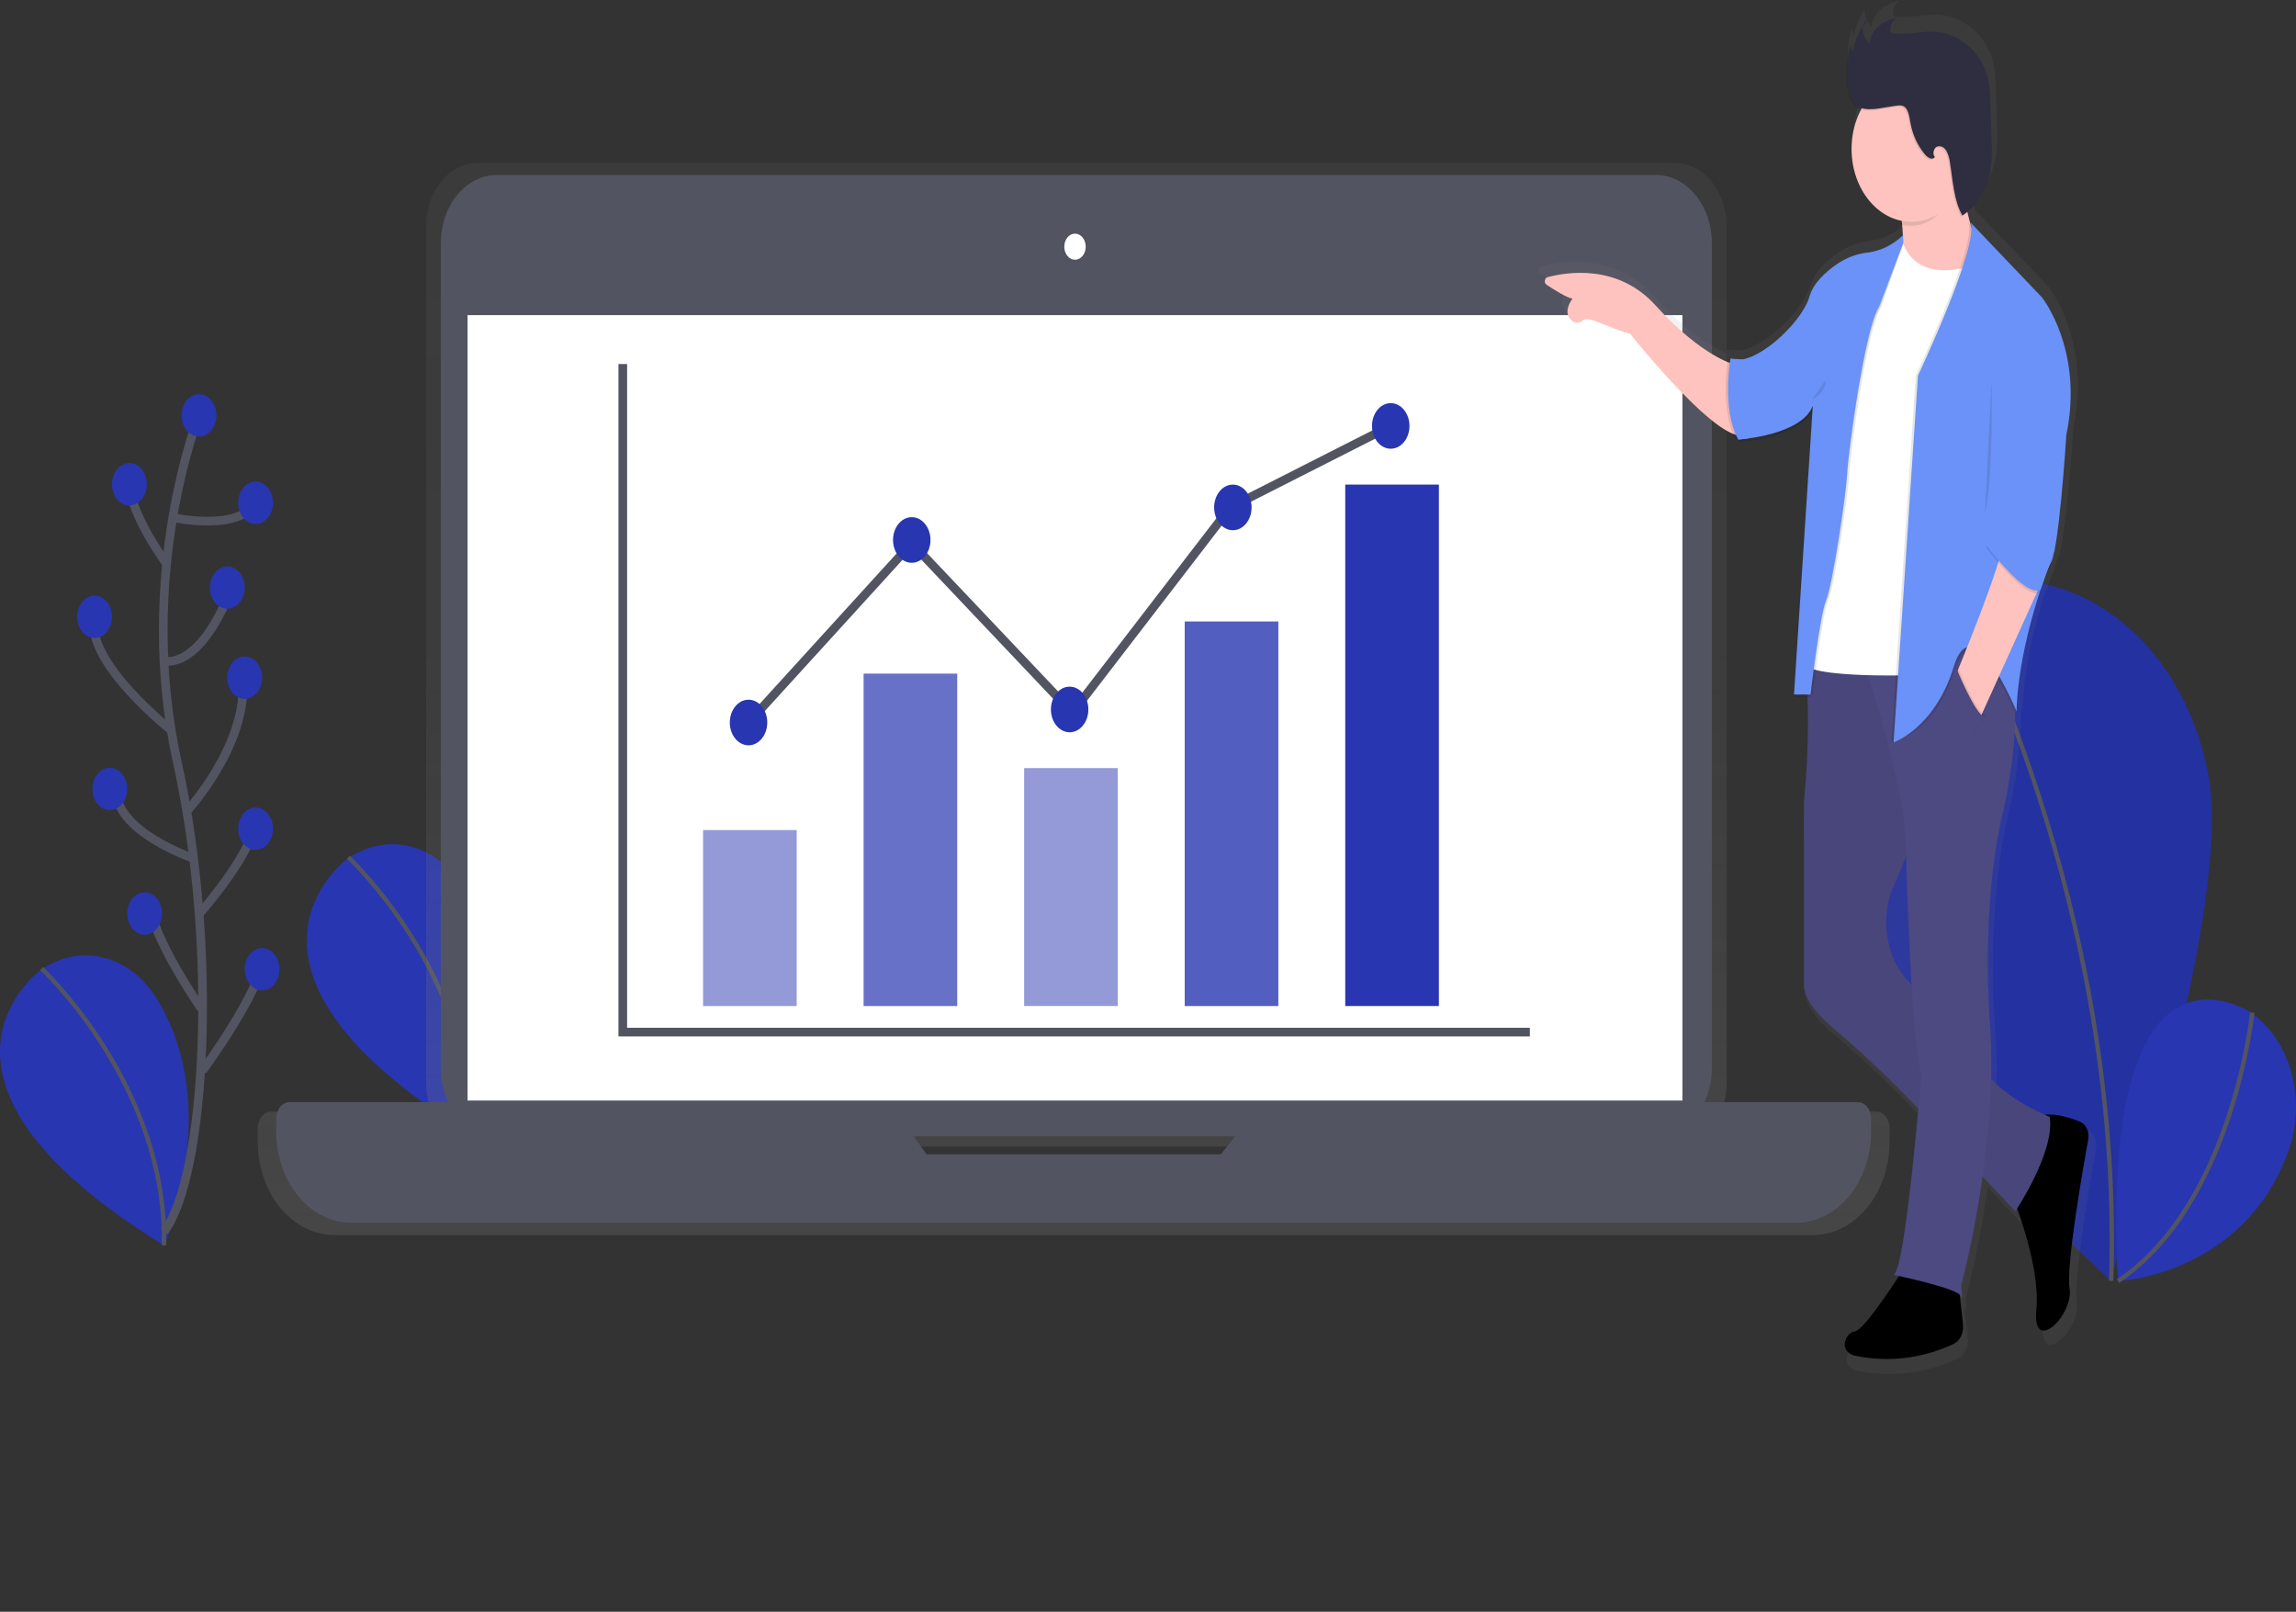 <svg width="530" height="372" viewBox="0 0 530 372" fill="none" xmlns="http://www.w3.org/2000/svg">
<rect x="0" y="0" width="530" height="372" fill="#333333" stroke="none"/>
<g clip-path="url(#clip0_73_30)">
<path d="M80 198.374C80 198.374 46.05 223.331 108.656 261.772C108.656 261.772 122.45 230.584 107.2 205.153C104.241 200.198 99.892 196.737 94.977 195.425C90.062 194.113 84.923 195.042 80.533 198.036L80 198.374Z" fill="#2836B1"/>
<path d="M80.406 197.853C80.406 197.853 109.472 224.914 108.661 261.752" stroke="#535461" stroke-miterlimit="10"/>
<path d="M509.528 177.584C516.406 208.211 487.067 295.464 487.067 295.464C487.067 295.464 425.333 238.547 418.45 207.92C416.65 200.577 416.072 192.869 416.753 185.251C417.433 177.632 419.357 170.256 422.411 163.555C425.466 156.855 429.589 150.966 434.539 146.234C439.49 141.501 445.166 138.022 451.237 136C457.307 133.977 463.647 133.453 469.886 134.457C476.125 135.461 482.136 137.974 487.566 141.848C492.996 145.721 497.736 150.877 501.506 157.013C505.277 163.149 508.002 170.14 509.522 177.577L509.528 177.584Z" fill="#2836B1"/>
<path opacity="0.1" d="M509.528 177.584C516.406 208.211 487.067 295.464 487.067 295.464C487.067 295.464 425.333 238.547 418.45 207.92C416.65 200.577 416.072 192.869 416.753 185.251C417.433 177.632 419.357 170.256 422.411 163.555C425.466 156.855 429.589 150.966 434.539 146.234C439.49 141.501 445.166 138.022 451.237 136C457.307 133.977 463.647 133.453 469.886 134.457C476.125 135.461 482.136 137.974 487.566 141.848C492.996 145.721 497.736 150.877 501.506 157.013C505.277 163.149 508.002 170.14 509.522 177.577L509.528 177.584Z" fill="black"/>
<path d="M451.783 137.472C451.783 137.472 490.211 208.116 487.339 295.633" stroke="#535461" stroke-miterlimit="10"/>
<path d="M519.333 233.56C519.333 233.56 484.489 210.477 488.9 295.687C488.9 295.687 517.967 294.422 528.283 265.547C530.301 259.931 530.556 253.609 529 247.78C527.445 241.95 524.187 237.018 519.844 233.919L519.333 233.56Z" fill="#2836B1"/>
<path d="M519.906 233.709C519.906 233.709 515.406 277.941 488.9 295.687" stroke="#535461" stroke-miterlimit="10"/>
<path d="M9.2 224.062C9.2 224.062 -24.767 249.013 37.844 287.433C37.844 287.433 51.639 256.245 36.389 230.814C33.429 225.859 29.08 222.398 24.166 221.086C19.251 219.774 14.112 220.703 9.722 223.697L9.2 224.062Z" fill="#2836B1"/>
<path d="M9.589 223.541C9.589 223.541 38.656 250.602 37.844 287.44" stroke="#535461" stroke-miterlimit="10"/>
<path d="M433.017 256.542H397.322C398.144 254.531 398.57 252.314 398.567 250.068V52.141C398.567 48.281 397.308 44.58 395.067 41.851C392.826 39.122 389.786 37.588 386.617 37.588H110.322C107.153 37.588 104.113 39.122 101.872 41.851C99.631 44.58 98.372 48.281 98.372 52.141V250.075C98.369 252.321 98.795 254.538 99.617 256.549H62.661C62.245 256.549 61.832 256.649 61.448 256.844C61.063 257.039 60.714 257.324 60.42 257.684C60.126 258.043 59.894 258.47 59.736 258.94C59.578 259.409 59.498 259.912 59.5 260.419V263.524C59.5 269.234 61.362 274.709 64.678 278.746C67.993 282.784 72.489 285.052 77.178 285.052H418.5C423.188 285.052 427.685 282.784 431 278.746C434.315 274.709 436.178 269.234 436.178 263.524V260.419C436.181 259.911 436.101 259.408 435.944 258.938C435.786 258.467 435.554 258.04 435.26 257.679C434.966 257.319 434.617 257.033 434.232 256.838C433.847 256.643 433.434 256.542 433.017 256.542ZM213.078 268.855L210 264.627H285.989L282.6 268.862L213.078 268.855Z" fill="url(#paint0_linear_73_30)"/>
<path d="M382.233 40.389H114.678C107.541 40.389 101.756 47.434 101.756 56.125V246.55C101.756 255.241 107.541 262.286 114.678 262.286H382.233C389.37 262.286 395.156 255.241 395.156 246.55V56.125C395.156 47.434 389.37 40.389 382.233 40.389Z" fill="#535461"/>
<path d="M388.361 72.734H107.933V254.012H388.361V72.734Z" fill="white"/>
<path d="M248.15 59.948C249.515 59.948 250.622 58.6 250.622 56.937C250.622 55.275 249.515 53.927 248.15 53.927C246.785 53.927 245.678 55.275 245.678 56.937C245.678 58.6 246.785 59.948 248.15 59.948Z" fill="white"/>
<path d="M291.444 254.384L281.811 266.42H213.889L205.183 254.384H66.856C66.036 254.384 65.251 254.781 64.671 255.486C64.092 256.191 63.767 257.148 63.767 258.146V261.177C63.767 266.757 65.587 272.109 68.827 276.054C72.067 280 76.462 282.217 81.044 282.217H414.633C416.902 282.217 419.149 281.673 421.245 280.615C423.341 279.558 425.246 278.008 426.851 276.054C428.455 274.101 429.728 271.781 430.596 269.229C431.464 266.676 431.911 263.94 431.911 261.177V258.146C431.911 257.148 431.586 256.191 431.006 255.486C430.427 254.781 429.641 254.384 428.822 254.384H291.444Z" fill="#535461"/>
<path d="M143.761 84.019V238.215H353.15" stroke="#535461" stroke-width="2" stroke-miterlimit="10"/>
<path opacity="0.5" d="M183.906 191.582H162.289V232.201H183.906V191.582Z" fill="#2836B1"/>
<path opacity="0.7" d="M220.967 155.475H199.35V232.201H220.967V155.475Z" fill="#2836B1"/>
<path opacity="0.5" d="M258.028 177.286H236.411V232.194H258.028V177.286Z" fill="#2836B1"/>
<path opacity="0.8" d="M295.089 143.439H273.472V232.2H295.089V143.439Z" fill="#2836B1"/>
<path d="M332.15 111.845H310.533V232.194H332.15V111.845Z" fill="#2836B1"/>
<path d="M172.789 166.759L210.467 125.389L247.528 164.5L283.972 117.115L321.033 98.307" stroke="#535461" stroke-width="2" stroke-miterlimit="10"/>
<path d="M172.789 172.023C175.176 172.023 177.111 169.666 177.111 166.759C177.111 163.852 175.176 161.496 172.789 161.496C170.402 161.496 168.467 163.852 168.467 166.759C168.467 169.666 170.402 172.023 172.789 172.023Z" fill="#2836B1"/>
<path d="M246.911 169.012C249.298 169.012 251.233 166.656 251.233 163.749C251.233 160.842 249.298 158.485 246.911 158.485C244.524 158.485 242.589 160.842 242.589 163.749C242.589 166.656 244.524 169.012 246.911 169.012Z" fill="#2836B1"/>
<path d="M284.589 122.378C286.976 122.378 288.911 120.022 288.911 117.115C288.911 114.208 286.976 111.852 284.589 111.852C282.202 111.852 280.267 114.208 280.267 117.115C280.267 120.022 282.202 122.378 284.589 122.378Z" fill="#2836B1"/>
<path d="M210.467 129.895C212.854 129.895 214.789 127.538 214.789 124.631C214.789 121.724 212.854 119.368 210.467 119.368C208.08 119.368 206.144 121.724 206.144 124.631C206.144 127.538 208.08 129.895 210.467 129.895Z" fill="#2836B1"/>
<path d="M321.033 103.571C323.42 103.571 325.356 101.215 325.356 98.308C325.356 95.401 323.42 93.044 321.033 93.044C318.646 93.044 316.711 95.401 316.711 98.308C316.711 101.215 318.646 103.571 321.033 103.571Z" fill="#2836B1"/>
<path d="M481.839 260.974C479.561 260.061 476.183 259.005 473.506 259.377C470.956 258.247 464.961 255.318 460.867 250.907C460.985 246.57 460.894 242.228 460.594 237.904C458.5 208.901 463.211 189.782 463.211 189.782C463.211 189.782 466.911 175.196 466.506 163.093C466.744 163.641 466.878 163.965 466.878 163.965C467.2 153.526 470.122 142.722 472.311 135.991C472.395 135.962 472.476 135.925 472.556 135.882L475 128.819C475.195 128.407 475.349 127.969 475.461 127.514L475.856 126.397L475.739 126.336C475.778 126.154 475.817 125.958 475.856 125.761C477.417 117.717 478.633 98.639 478.633 98.639C482.822 78.559 472.878 66.165 472.878 66.165L456 48.481C456.084 48.711 456.14 48.955 456.167 49.205L456.028 49.056C455.789 48.224 455.528 47.229 455.272 46.093C455.868 45.572 456.425 44.99 456.939 44.354C458.858 42.147 460.178 39.279 460.722 36.134C461.049 33.674 461.133 31.176 460.972 28.692L460.694 20.161C460.682 18.491 460.542 16.827 460.278 15.188C459.006 8.423 453.311 3.687 447.594 3.376C445.776 3.363 443.958 3.481 442.15 3.728C440.672 3.876 439.188 3.914 437.706 3.843C437.537 3.854 437.37 3.799 437.228 3.687C437.099 3.531 437.025 3.32 437.022 3.099C436.993 2.703 437.03 2.304 437.131 1.926C437.233 1.548 437.396 1.199 437.611 0.9C437.835 0.661 438.095 0.479 438.378 0.366L437.972 0.481C438.172 0.289 438.398 0.14 438.639 0.041C437.157 0.358 435.732 0.988 434.428 1.901C434.068 2.189 433.738 2.527 433.444 2.909C432.668 3.739 432.163 4.883 432.022 6.13C431.326 5.414 430.807 4.477 430.522 3.423C430.434 2.993 430.434 2.542 430.522 2.111C430.422 2.26 430.326 2.413 430.233 2.571C430.233 2.524 430.233 2.476 430.233 2.429C429.16 4.036 428.4 5.919 428.011 7.936C427.862 7.718 427.749 7.465 427.681 7.193C427.612 6.922 427.588 6.636 427.611 6.353C427.528 6.671 427.45 6.989 427.378 7.307C427.353 7.096 427.353 6.882 427.378 6.671C426.724 9.11 426.428 11.67 426.506 14.235C426.506 16.792 427.439 20.777 429.689 21.676C429.806 21.724 429.922 21.758 430.044 21.791C428.779 24.185 428.021 26.924 427.839 29.762C427.657 32.6 428.055 35.449 429 38.053C429.944 40.657 431.404 42.935 433.249 44.683C435.095 46.431 437.267 47.594 439.572 48.068C439.609 48.379 439.644 48.706 439.678 49.049H439.767C439.828 49.726 439.878 50.47 439.911 51.227C439.343 51.905 438.722 52.512 438.056 53.041C436.167 54.4 434.06 55.249 431.878 55.53C429.272 55.779 426.74 56.702 424.45 58.236C421.756 60.07 418.783 62.742 417.85 65.99C416.294 71.402 407.728 79.825 401.983 80.873L399.939 80.731L399.789 80.677V80.724L399.289 80.691H399.261H399.128V80.724L398.611 80.691C398.611 80.691 398.561 80.981 398.489 81.496C395.6 80.285 389.461 76.929 381.472 68.1C372.583 58.27 360.556 60.205 355.917 61.443C355.759 61.486 355.615 61.586 355.505 61.73C355.396 61.874 355.324 62.056 355.301 62.251C355.278 62.445 355.305 62.644 355.377 62.82C355.449 62.996 355.564 63.141 355.706 63.236C357.578 64.488 360.478 66.307 361.817 66.51C361.817 66.51 359.039 70.049 361.994 71.923C362.349 72.132 362.744 72.217 363.136 72.171C363.528 72.124 363.902 71.947 364.217 71.659C365.65 70.38 369.633 73.276 375.406 74.784C375.406 74.784 391.694 95.311 399.783 98.463C399.97 98.911 400.176 99.347 400.4 99.769L400.9 99.722V99.769H401.111L401.172 100.445C401.172 100.445 413.75 99.64 417.839 94.079C418.128 93.764 418.394 93.417 418.633 93.044L414.261 160.021H414.3L414.261 160.657H417.478C417.753 168.895 417.461 177.146 416.606 185.324V228.987C416.606 228.987 416.439 232.83 422.994 238.459C429.868 244.286 436.491 250.539 442.839 257.192L443.633 258.031C442.428 271.392 439.906 296.296 437.8 297.223L439.1 297.5C436.878 300.93 430.567 310.354 428.644 310.604C426.289 310.922 424.717 315.388 428.644 316.341C436.487 317.995 444.551 317.027 451.978 313.541C452.718 313.185 453.34 312.537 453.743 311.701C454.145 310.864 454.306 309.888 454.2 308.927L453.439 301.891C453.583 301.988 453.699 302.137 453.772 302.317C454.294 304.232 453.772 299.766 453.772 299.766C455.924 291.343 457.615 282.754 458.833 274.058L466.611 282.244C466.611 282.244 466.767 282.007 467.039 281.568C468.944 286.831 472.344 297.601 471.583 305.49C470.539 316.314 480.472 306.762 479.433 300.389C478.589 295.234 482.367 273.382 483.839 265.209C483.997 264.327 483.88 263.404 483.511 262.621C483.141 261.838 482.545 261.251 481.839 260.974Z" fill="url(#paint1_linear_73_30)"/>
<path d="M400.556 84.175C400.556 84.175 393.144 82.619 382.156 70.482C373.461 60.882 361.733 62.769 357.211 63.98C357.057 64.021 356.917 64.118 356.809 64.258C356.702 64.399 356.632 64.576 356.61 64.766C356.587 64.956 356.613 65.15 356.684 65.321C356.755 65.493 356.867 65.634 357.006 65.726C358.833 66.943 361.667 68.723 362.994 68.926C362.994 68.926 360.256 72.376 363.167 74.223C363.515 74.431 363.905 74.518 364.291 74.472C364.678 74.427 365.046 74.252 365.356 73.966C366.756 72.721 370.644 75.549 376.283 77.017C376.283 77.017 398.261 104.714 403.372 100.019L400.556 84.175Z" fill="#FEC3BE"/>
<path d="M438.394 46.519C438.394 46.519 440.439 57.1 438.394 64.569L447.594 66.125L455.772 61.145V54.61C455.772 54.61 451.939 44.651 452.961 33.137L438.394 46.519Z" fill="#FEC3BE"/>
<path d="M464.444 275.864C464.444 275.864 471.111 291.736 470.067 302.317C469.022 312.898 478.756 303.562 477.733 297.338C476.906 292.304 480.594 270.953 482.033 263.01C482.189 262.152 482.078 261.254 481.721 260.49C481.363 259.726 480.786 259.151 480.1 258.877C477.028 257.645 471.883 256.137 469.3 258.444C465.483 261.86 464.444 275.864 464.444 275.864Z" fill="black"/>
<path d="M439.161 293.292C439.161 293.292 430.472 306.985 428.172 307.296C425.872 307.607 424.339 311.964 428.172 312.898C435.826 314.52 443.698 313.585 450.95 310.192C451.676 309.847 452.285 309.216 452.681 308.399C453.077 307.582 453.236 306.626 453.133 305.686L451.667 292.358L439.161 293.292Z" fill="black"/>
<path d="M424.85 147.965L416.517 149.318C417.66 161.171 417.627 173.149 416.417 184.992V227.614C416.417 227.614 416.256 231.369 422.656 236.828C429.367 242.51 435.834 248.607 442.033 255.095L465.222 279.558C465.222 279.558 474.422 265.865 473.144 257.774C473.144 257.774 457.811 251.861 455.767 242.214C454.594 236.693 448.65 232.066 443.783 229.156C440.724 227.347 438.265 224.318 436.815 220.572C435.365 216.825 435.01 212.588 435.811 208.563C436.095 207.164 436.534 205.819 437.117 204.564C441.206 195.851 447.083 176.245 447.083 176.245L435.839 150.144L424.85 147.965Z" fill="#4D4981"/>
<path opacity="0.05" d="M424.85 147.965L416.517 149.318C417.66 161.171 417.627 173.149 416.417 184.992V227.614C416.417 227.614 416.256 231.369 422.656 236.828C429.367 242.51 435.834 248.607 442.033 255.095L465.222 279.558C465.222 279.558 474.422 265.865 473.144 257.774C473.144 257.774 457.811 251.861 455.767 242.214C454.594 236.693 448.65 232.066 443.783 229.156C440.724 227.347 438.265 224.318 436.815 220.572C435.365 216.825 435.01 212.588 435.811 208.563C436.095 207.164 436.534 205.819 437.117 204.564C441.206 195.851 447.083 176.245 447.083 176.245L435.839 150.144L424.85 147.965Z" fill="black"/>
<path d="M437.117 294.246C437.117 294.246 452.194 297.358 452.706 299.225C453.217 301.092 452.706 296.735 452.706 296.735C452.706 296.735 461.394 264.681 459.372 236.368C457.35 208.055 461.928 189.376 461.928 189.376C461.928 189.376 467.294 168.214 464.228 156.077C461.161 143.94 428.961 149.23 428.961 149.23C428.961 149.23 440.206 181.284 439.95 196.534C439.95 196.534 441.228 242.592 443.528 247.883C443.506 247.856 439.928 292.981 437.117 294.246Z" fill="#4D4981"/>
<path d="M438.889 54.61C438.889 54.61 440.422 66.111 455.756 61.145L445.556 155.745C445.556 155.745 415.911 156.99 416.167 152.633L422.278 95.378L438.889 54.61Z" fill="white"/>
<path opacity="0.1" d="M439.289 53.987C437.292 56.381 434.691 57.885 431.906 58.257C429.361 58.494 426.888 59.389 424.65 60.882C422.022 62.674 419.094 65.279 418.206 68.452C416.417 74.676 405.172 84.946 400.061 82.767L401.85 101.44C401.85 101.44 416.417 100.506 418.972 93.66L414.633 160.292H418.467C418.467 160.292 420.511 142.242 422.044 138.507C423.578 134.773 426.644 114.233 426.9 109.254C427.156 104.274 430.989 75.644 434.311 70.691L439.311 55.909L439.289 53.987Z" fill="black"/>
<path opacity="0.1" d="M439.289 54.921C437.005 57.097 434.274 58.466 431.394 58.879C428.851 59.121 426.38 60.021 424.144 61.517C421.517 63.31 418.589 65.915 417.7 69.088C415.911 75.312 404.667 85.582 399.556 83.403L401.344 102.076C401.344 102.076 415.911 101.142 418.467 94.296L414.122 160.887H417.956C417.956 160.887 420 142.837 421.533 139.103C423.067 135.368 426.133 114.828 426.389 109.849C426.644 104.87 430.478 76.239 433.8 71.287L439.289 56.782V54.921Z" fill="black"/>
<path d="M439.289 54.299C437.005 56.474 434.274 57.843 431.394 58.257C428.85 58.494 426.377 59.389 424.139 60.882C421.511 62.674 418.583 65.279 417.694 68.452C415.906 74.676 404.661 84.946 399.55 82.767L401.339 101.44C401.339 101.44 415.906 100.506 418.461 93.66L414.122 160.292H417.956C417.956 160.292 420 142.242 421.533 138.507C423.067 134.773 426.133 114.233 426.389 109.254C426.644 104.275 430.478 75.644 433.8 70.691L439.294 56.22L439.289 54.299Z" fill="#6A92F8"/>
<path opacity="0.1" d="M452.322 42.317C451.989 39.368 452.656 37.527 452.961 34.07L438.394 47.452C438.394 47.452 438.744 49.258 439.011 51.904C439.746 52.048 440.489 52.121 441.233 52.12C446.289 52.12 449.928 47.31 452.322 42.317Z" fill="black"/>
<path d="M441.206 51.194C448.827 51.194 455.006 43.67 455.006 34.388C455.006 25.107 448.827 17.583 441.206 17.583C433.584 17.583 427.406 25.107 427.406 34.388C427.406 43.67 433.584 51.194 441.206 51.194Z" fill="#FEC3BE"/>
<path opacity="0.1" d="M426.144 17.915C426.056 15.081 426.434 12.254 427.256 9.6C427.027 10.018 426.931 10.521 426.984 11.019C427.037 11.516 427.236 11.974 427.544 12.306C427.989 9.414 429.208 6.783 431.011 4.824C430.028 5.02 429.522 6.501 429.767 7.679C430.099 8.828 430.69 9.841 431.472 10.601C431.389 8.822 432.356 7.158 433.578 6.183C434.851 5.293 436.242 4.679 437.689 4.37C437.193 4.585 436.769 4.993 436.484 5.532C436.198 6.07 436.067 6.708 436.111 7.347C436.115 7.564 436.189 7.77 436.317 7.922C436.456 8.03 436.619 8.082 436.783 8.071C438.223 8.139 439.664 8.1 441.1 7.956C442.865 7.714 444.64 7.599 446.417 7.611C451.972 7.895 457.556 12.516 458.8 19.112C459.058 20.713 459.194 22.339 459.206 23.97L459.478 32.298C459.636 34.727 459.554 37.171 459.233 39.577C458.848 41.798 458.066 43.889 456.941 45.699C455.817 47.509 454.378 48.995 452.728 50.05C450.722 46.512 450.544 41.965 449.85 37.751C449.74 36.778 449.443 35.851 448.983 35.044C448.746 34.646 448.412 34.347 448.029 34.19C447.646 34.032 447.232 34.023 446.844 34.165C446.094 34.53 445.772 35.924 446.394 36.546C445.839 37.345 444.8 36.749 444.172 36.039C442.419 34.014 441.212 31.388 440.711 28.509C440.461 27.061 440.211 25.275 439.044 24.781C438.643 24.647 438.224 24.613 437.811 24.68C435.378 24.883 431.572 26.108 429.217 25.167C427.056 24.308 426.144 20.411 426.144 17.915Z" fill="black"/>
<path d="M426.4 17.603C426.312 14.769 426.689 11.942 427.511 9.289C427.283 9.706 427.186 10.21 427.239 10.708C427.293 11.205 427.492 11.662 427.8 11.995C428.245 9.103 429.464 6.472 431.267 4.512C430.283 4.709 429.778 6.19 430.022 7.367C430.354 8.517 430.945 9.53 431.728 10.29C431.644 8.511 432.611 6.846 433.833 5.872C435.107 4.981 436.498 4.368 437.944 4.059C437.448 4.273 437.025 4.682 436.739 5.22C436.454 5.759 436.323 6.397 436.367 7.036C436.371 7.253 436.445 7.459 436.572 7.611C436.711 7.719 436.874 7.771 437.039 7.76C438.478 7.827 439.92 7.789 441.356 7.645C443.121 7.403 444.896 7.288 446.672 7.3C452.228 7.584 457.811 12.205 459.056 18.801C459.313 20.401 459.449 22.027 459.461 23.658L459.733 31.986C459.891 34.416 459.809 36.86 459.489 39.266C459.104 41.487 458.322 43.577 457.197 45.388C456.072 47.198 454.634 48.684 452.983 49.739C450.978 46.2 450.8 41.654 450.106 37.439C449.996 36.467 449.699 35.539 449.239 34.733C449.001 34.335 448.668 34.036 448.285 33.878C447.901 33.721 447.487 33.712 447.1 33.854C446.35 34.219 446.028 35.613 446.65 36.235C446.094 37.033 445.056 36.438 444.428 35.728C442.675 33.702 441.468 31.077 440.967 28.198C440.717 26.75 440.467 24.964 439.3 24.47C438.899 24.336 438.479 24.301 438.067 24.369C435.633 24.572 431.828 25.796 429.472 24.856C427.311 23.99 426.4 20.1 426.4 17.603Z" fill="#2F2E41"/>
<path opacity="0.1" d="M398.889 82.774C398.889 82.774 396.844 94.275 400.678 101.447L402.85 101.23L401.667 82.964L398.889 82.774Z" fill="black"/>
<path d="M399.444 82.774C399.444 82.774 397.4 94.275 401.233 101.447L403.406 101.23L402.222 82.964L399.444 82.774Z" fill="#6A92F8"/>
<path opacity="0.1" d="M454.367 51.369L470.85 68.641C470.85 68.641 480.561 80.778 476.472 100.384C476.472 100.384 474.683 129.015 472.639 130.26C472.639 130.26 465.483 147.688 464.972 164.182C464.972 164.182 455.389 140.686 451.044 155.001C446.7 169.317 436.6 171.339 436.6 171.339L442.222 86.664C442.222 86.664 456.411 56.633 454.367 51.369Z" fill="black"/>
<path d="M454.878 51.369L471.361 68.641C471.361 68.641 481.072 80.778 476.983 100.384C476.983 100.384 475.194 129.015 473.15 130.26C473.15 130.26 465.994 147.688 465.483 164.182C465.483 164.182 455.389 139.441 451.039 153.756C446.689 168.072 437.111 171.346 437.111 171.346L442.733 86.705C442.733 86.705 456.922 56.633 454.878 51.369Z" fill="#6A92F8"/>
<path d="M462.417 124.32C462.417 124.32 466.506 120.897 473.15 130.233L456.794 166.333L451.3 156.232C451.3 156.232 462.928 128.366 462.417 124.32Z" fill="#FEC3BE"/>
<path opacity="0.1" d="M458.456 126.343C458.456 126.343 467.5 138.71 471.028 136.728L474.294 127.466L462.033 121.052L458.456 126.343Z" fill="black"/>
<path d="M458.456 125.721C458.456 125.721 467.5 138.088 471.028 136.106L474.294 126.844L462.033 120.43L458.456 125.721Z" fill="#6A92F8"/>
<path opacity="0.1" d="M451.856 153.871C451.856 153.871 456.161 164.615 458.456 165.237L455.122 169.905L450.267 158.702L451.856 153.871Z" fill="black"/>
<path d="M451.6 154.203C451.6 154.203 455.906 164.946 458.2 165.569L454.867 170.237L450 159.013L451.6 154.203Z" fill="#4D4981"/>
<path opacity="0.1" d="M459.733 87.753C459.733 87.753 460.244 110.16 458.2 118.563L459.733 87.753Z" fill="black"/>
<path opacity="0.1" d="M418.333 92.11C418.333 92.11 421.4 90.865 421.4 87.753L418.333 92.11Z" fill="black"/>
<path d="M45.939 95.859C45.939 95.859 31.372 132.554 40.939 175.981C50.506 219.408 47.467 271.372 37.928 284.226" stroke="#535461" stroke-width="2" stroke-miterlimit="10"/>
<path d="M45.939 100.757C48.157 100.757 49.956 98.567 49.956 95.865C49.956 93.164 48.157 90.974 45.939 90.974C43.721 90.974 41.922 93.164 41.922 95.865C41.922 98.567 43.721 100.757 45.939 100.757Z" fill="#2836B1"/>
<path d="M39.883 119.463C39.883 119.463 54.983 122.778 59 116.08" stroke="#535461" stroke-width="2" stroke-miterlimit="10"/>
<path d="M38.45 130.118C38.45 130.118 29.367 117.88 29.867 110.539" stroke="#535461" stroke-width="2" stroke-miterlimit="10"/>
<path d="M37.678 152.538C37.678 152.538 45.939 155.19 53.478 135.625" stroke="#535461" stroke-width="2" stroke-miterlimit="10"/>
<path d="M39.883 168.843C39.883 168.843 19.328 152.735 21.833 142.343" stroke="#535461" stroke-width="2" stroke-miterlimit="10"/>
<path d="M43.094 187.279C43.094 187.279 57.495 171.718 55.989 156.408" stroke="#535461" stroke-width="2" stroke-miterlimit="10"/>
<path d="M44.661 198.117C44.661 198.117 26.328 191.879 26.883 182.096" stroke="#535461" stroke-width="2" stroke-miterlimit="10"/>
<path d="M45.939 211.032C45.939 211.032 57.489 198.002 58.994 190.059" stroke="#535461" stroke-width="2" stroke-miterlimit="10"/>
<path d="M46.745 233.188C46.745 233.188 34.894 216.343 34.389 207.785" stroke="#535461" stroke-width="2" stroke-miterlimit="10"/>
<path d="M46.744 247.131C46.744 247.131 60.006 229.19 61.006 220.632" stroke="#535461" stroke-width="2" stroke-miterlimit="10"/>
<path d="M29.867 116.655C32.085 116.655 33.883 114.465 33.883 111.764C33.883 109.062 32.085 106.873 29.867 106.873C27.648 106.873 25.85 109.062 25.85 111.764C25.85 114.465 27.648 116.655 29.867 116.655Z" fill="#2836B1"/>
<path d="M25.35 186.988C27.568 186.988 29.367 184.798 29.367 182.096C29.367 179.395 27.568 177.205 25.35 177.205C23.132 177.205 21.333 179.395 21.333 182.096C21.333 184.798 23.132 186.988 25.35 186.988Z" fill="#2836B1"/>
<path d="M21.833 147.234C24.052 147.234 25.85 145.044 25.85 142.343C25.85 139.642 24.052 137.452 21.833 137.452C19.615 137.452 17.817 139.642 17.817 142.343C17.817 145.044 19.615 147.234 21.833 147.234Z" fill="#2836B1"/>
<path d="M59 120.938C61.218 120.938 63.017 118.748 63.017 116.046C63.017 113.345 61.218 111.155 59 111.155C56.782 111.155 54.983 113.345 54.983 116.046C54.983 118.748 56.782 120.938 59 120.938Z" fill="#2836B1"/>
<path d="M59 196.162C61.218 196.162 63.017 193.972 63.017 191.27C63.017 188.569 61.218 186.379 59 186.379C56.782 186.379 54.983 188.569 54.983 191.27C54.983 193.972 56.782 196.162 59 196.162Z" fill="#2836B1"/>
<path d="M52.472 140.51C54.691 140.51 56.489 138.32 56.489 135.618C56.489 132.917 54.691 130.727 52.472 130.727C50.254 130.727 48.456 132.917 48.456 135.618C48.456 138.32 50.254 140.51 52.472 140.51Z" fill="#2836B1"/>
<path d="M60.506 228.581C62.724 228.581 64.522 226.391 64.522 223.69C64.522 220.988 62.724 218.798 60.506 218.798C58.287 218.798 56.489 220.988 56.489 223.69C56.489 226.391 58.287 228.581 60.506 228.581Z" fill="#2836B1"/>
<path d="M33.383 215.734C35.602 215.734 37.4 213.544 37.4 210.842C37.4 208.141 35.602 205.951 33.383 205.951C31.165 205.951 29.367 208.141 29.367 210.842C29.367 213.544 31.165 215.734 33.383 215.734Z" fill="#2836B1"/>
<path d="M56.489 161.3C58.707 161.3 60.506 159.11 60.506 156.408C60.506 153.707 58.707 151.517 56.489 151.517C54.271 151.517 52.472 153.707 52.472 156.408C52.472 159.11 54.271 161.3 56.489 161.3Z" fill="#2836B1"/>
</g>
<defs>
<linearGradient id="paint0_linear_73_30" x1="247.839" y1="285.025" x2="247.839" y2="37.582" gradientUnits="userSpaceOnUse">
<stop stop-color="#808080" stop-opacity="0.25"/>
<stop offset="0.54" stop-color="#808080" stop-opacity="0.12"/>
<stop offset="1" stop-color="#808080" stop-opacity="0.1"/>
</linearGradient>
<linearGradient id="paint1_linear_73_30" x1="113321" y1="204131" x2="113321" y2="55512.3" gradientUnits="userSpaceOnUse">
<stop stop-color="#808080" stop-opacity="0.25"/>
<stop offset="0.54" stop-color="#808080" stop-opacity="0.12"/>
<stop offset="1" stop-color="#808080" stop-opacity="0.1"/>
</linearGradient>
<clipPath id="clip0_73_30">
<rect width="530" height="372" fill="white"/>
</clipPath>
</defs>
</svg>
